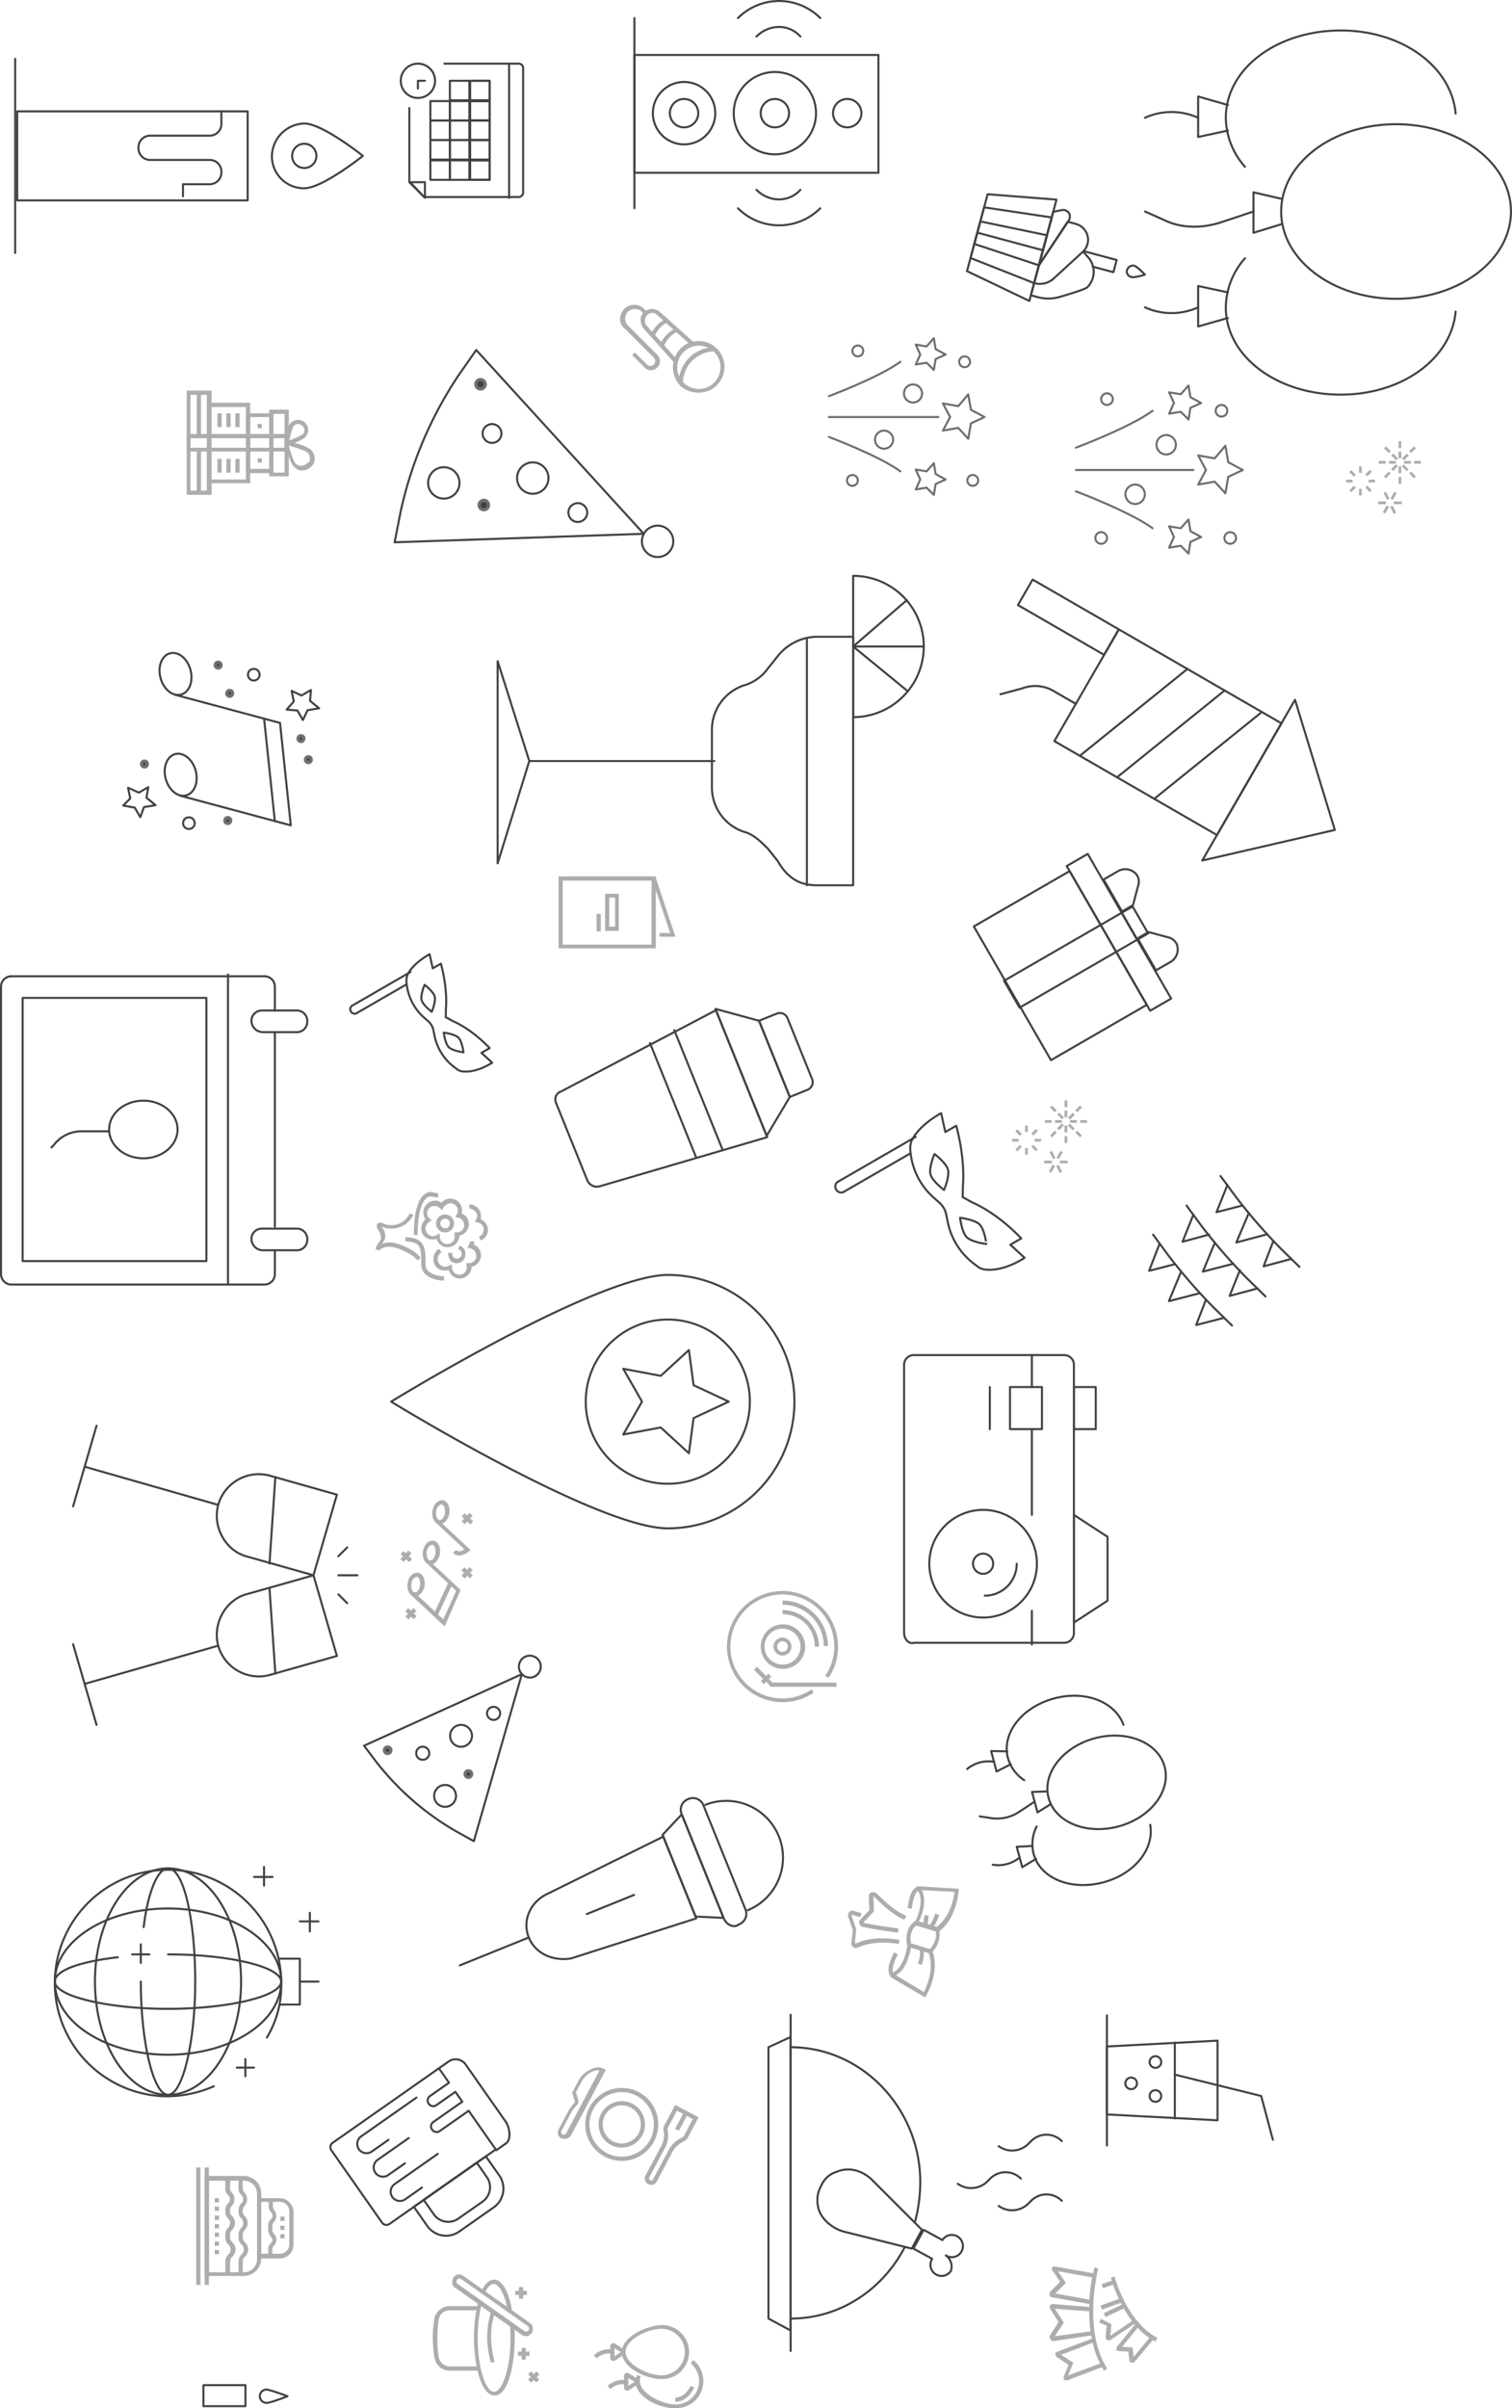 <svg xmlns="http://www.w3.org/2000/svg" viewBox="0 0 471.14 749.938"><defs><style>.a{fill:#adadad;}.b,.c,.e{fill:none;stroke-miterlimit:10;stroke-width:0.636px;}.b{stroke:#6d6d6d;}.b,.c{stroke-linecap:round;stroke-linejoin:round;}.c,.e{stroke:#414042;}.d{fill:#414042;stroke:#707070;}</style></defs><g transform="translate(1103.182 -49.736) rotate(90)"><path class="a" d="M143.762,384.1H123V378h20.762Zm-19.444-1.318h18.291v-3.46H124.318v3.46Z" transform="translate(54.302 635.194)"/><path class="a" d="M151.862,400.345H119.4V392.6h32.462Zm-31.144-1.153h29.825v-5.108H120.718Z" transform="translate(51.97 644.652)"/><path class="a" d="M142.32,389.469H123.7V380.9h18.62Zm-17.467-1.318H141v-5.932H124.853Z" transform="translate(54.756 637.073)"/><path class="a" d="M146.747,398.812H121.7V385.3h25.047Zm-23.728-1.318h22.575V386.618H123.018Z" transform="translate(53.46 639.923)"/><path class="a" d="M133.038,409.8H127.6V378h5.438Zm-4.12-1.154h2.966V379.318h-2.966Z" transform="translate(57.282 635.194)"/><rect class="a" width="4.284" height="1.318" transform="translate(178.456 1028.519)"/><rect class="a" width="4.284" height="1.318" transform="translate(178.456 1031.32)"/><rect class="a" width="4.284" height="1.318" transform="translate(178.456 1034.121)"/><rect class="a" width="4.284" height="1.318" transform="translate(192.627 1028.519)"/><rect class="a" width="4.284" height="1.318" transform="translate(192.627 1031.32)"/><rect class="a" width="4.284" height="1.318" transform="translate(192.627 1034.121)"/><path class="a" d="M129.851,382.328a1.249,1.249,0,0,1-.659-.33.725.725,0,0,1-.165-.824c.494-2.142,1.483-5.767,2.637-6.921A3.888,3.888,0,0,1,134.3,373.1a3.279,3.279,0,0,1,2.637,1.153h0a3.889,3.889,0,0,1,1.153,2.636,3.279,3.279,0,0,1-1.153,2.636c-.989,1.154-4.779,2.142-6.921,2.637C130.016,382.328,130.016,382.328,129.851,382.328Zm4.449-7.745h0a2.646,2.646,0,0,0-1.813.824c-.494.494-1.318,2.8-2.142,5.767,2.966-.824,5.108-1.648,5.6-2.142a2.478,2.478,0,0,0,.659-1.813,2.646,2.646,0,0,0-.824-1.813h0C135.618,374.748,134.959,374.583,134.3,374.583Z" transform="translate(58.162 632.02)"/><path class="a" d="M131.965,381.694h0c-1.977-.329-4.943-.989-5.932-1.812a3.143,3.143,0,0,1-.33-4.449h0a3.143,3.143,0,0,1,4.449-.33c.989.824,2.142,3.79,2.637,5.438a.725.725,0,0,1-.165.824A.856.856,0,0,1,131.965,381.694Zm.165-1.318Zm-5.438-4.12a1.84,1.84,0,0,0,.165,2.636,21.6,21.6,0,0,0,4.449,1.318,17.774,17.774,0,0,0-1.977-4.284,1.857,1.857,0,0,0-2.637.33Z" transform="translate(55.554 632.818)"/><rect class="a" width="13.512" height="1.318" transform="translate(189.661 1040.548)"/><rect class="a" width="13.512" height="1.318" transform="translate(171.7 1040.548)"/><rect class="a" width="1.318" height="1.318" transform="translate(192.462 1021.598)"/><rect class="a" width="1.318" height="1.318" transform="translate(181.751 1021.598)"/><path class="a" d="M3.625,12.979H3.46c-.33-.165-.659-.33-.659-.659L0,.62.659.456c.33,0,8.569-1.977,14.006,2.307l.165.165v7.909l-.824-.165S7.25,9.354,4.449,12.485A.9.9,0,0,1,3.625,12.979ZM3.3,11.826ZM1.318,1.609,3.79,11.5c2.8-2.636,7.745-2.307,9.557-1.977V3.751C9.228.62,3.3,1.28,1.318,1.609Z" transform="translate(638.089 803.827) rotate(17)"/><path class="a" d="M7.415,2.052a6.669,6.669,0,0,0-6.756,0L0,1.063a8.116,8.116,0,0,1,8.074,0Z" transform="translate(650.466 809.561) rotate(17)"/><path class="a" d="M3.955,2.307A6.3,6.3,0,0,1,0,.989L.824,0c.165.165,2.8,2.307,6.591,0l.659,1.153A8.716,8.716,0,0,1,3.955,2.307Z" transform="translate(648.18 817.038) rotate(17)"/><path class="a" d="M4.119,2.142a5.668,5.668,0,0,1-3.3-.824A1.793,1.793,0,0,1,0,.165L1.318,0s.494,1.483,6.1.494L7.58,1.812A30.153,30.153,0,0,1,4.119,2.142Z" transform="translate(637.166 816.428) rotate(17)"/><path class="a" d="M11.04,12.879a.856.856,0,0,1-.659-.33C7.58,9.418.824,10.737.824,10.737L0,10.9V2.992l.165-.165C5.6-1.457,13.842.356,14.171.52l.659.165-2.8,11.7c-.165.33-.33.659-.659.659C11.205,12.879,11.205,12.879,11.04,12.879ZM3.955,9.254c2.307,0,5.108.33,6.921,2.142l2.472-9.887C11.37,1.179,5.438.52,1.318,3.651V9.418A11.724,11.724,0,0,1,3.955,9.254Z" transform="translate(657.758 809.945) rotate(17)"/><path class="a" d="M3.46,2.142A30.2,30.2,0,0,1,0,1.813L.165.494c5.6.989,6.1-.494,6.1-.494L7.58.165a1.793,1.793,0,0,1-.824,1.153A5.668,5.668,0,0,1,3.46,2.142Z" transform="translate(658.282 822.884) rotate(17)"/><path class="a" d="M1.483,17.8a1.485,1.485,0,0,1-.824-.165A1.244,1.244,0,0,1,0,16.478V13.842l1.318.165v2.472c0,.165,0,.165.165.165h.165l3.625-2.636,4.284-.824v-.33C5.108,7.909,4.614.494,4.449.165L5.767,0s.659,7.25,4.779,11.864a1.281,1.281,0,0,1,.33,1.318,1.688,1.688,0,0,1-.824.989H9.887L5.767,15,2.142,17.632C1.977,17.8,1.813,17.8,1.483,17.8Z" transform="translate(649.593 821.433) rotate(17)"/><path class="a" d="M10.01,13.512h-.33L5.726,11.535,1.442,13.018H1.277a1.239,1.239,0,0,1-1.153-.824,1.805,1.805,0,0,1,0-1.318C1.112,8.9,3.749,3.955,4.078,0L5.4.165C5.067,4.12,2.6,8.9,1.277,11.37v.165h0l4.449-1.483,4.284,2.142h0v-.165C9.681,7.58,8.527,1.153,8.527,1.153L9.846.989S11,7.58,11.329,12.029a1.5,1.5,0,0,1-.494,1.153A1.259,1.259,0,0,1,10.01,13.512Z" transform="translate(642.445 819.592) rotate(17)"/><path class="a" d="M.659,2.158,0,1A11.18,11.18,0,0,1,5.108.016V1.334C2.472,1,.659,1.994.659,2.158Z" transform="translate(656.721 814.463) rotate(17)"/><path class="a" d="M4.12,1.977A11,11,0,0,0,0,1.318V0A13.6,13.6,0,0,1,4.779.824Z" transform="translate(646.036 810.524) rotate(17)"/><path class="a" d="M0,1.813V.494A12.294,12.294,0,0,0,2.8,0l.33,1.153A6.614,6.614,0,0,1,0,1.813Z" transform="translate(646.574 813.273) rotate(17)"/><path class="a" d="M7.25,14.5A7.315,7.315,0,0,1,0,7.25,7.315,7.315,0,0,1,7.25,0,7.315,7.315,0,0,1,14.5,7.25,7.315,7.315,0,0,1,7.25,14.5Zm0-13.182A5.932,5.932,0,1,0,13.182,7.25,5.907,5.907,0,0,0,7.25,1.318Z" transform="matrix(0.469, -0.883, 0.883, 0.469, 701.488, 912.445)"/><path class="a" d="M11.37,22.74A11.37,11.37,0,1,1,22.74,11.37,11.393,11.393,0,0,1,11.37,22.74Zm0-21.421A10.052,10.052,0,1,0,21.421,11.37,10.2,10.2,0,0,0,11.37,1.318Z" transform="matrix(0.469, -0.883, 0.883, 0.469, 695.917, 914.148)"/><path class="a" d="M3.625,25.376A2,2,0,0,1,1.648,23.4V16.808a12.718,12.718,0,0,1,.33-2.472l.165-.494c0-.33,0-.494-.165-.659L0,11.205V7.086A7.728,7.728,0,0,1,1.813,1.977,4.276,4.276,0,0,1,5.273,0h.659V23.4A2.633,2.633,0,0,1,3.625,25.376ZM1.153,10.711l1.483,1.483a1.86,1.86,0,0,1,.494,1.813l-.165.494a11.339,11.339,0,0,0-.33,2.142v6.591a.778.778,0,0,0,.824.824.778.778,0,0,0,.824-.824V1.154A3.456,3.456,0,0,0,2.472,2.472,6.9,6.9,0,0,0,.989,6.921v3.79Z" transform="matrix(0.469, -0.883, 0.883, 0.469, 691.504, 919.64)"/><rect class="a" width="1.318" height="6.262" transform="matrix(0.469, -0.883, 0.883, 0.469, 707.139, 889.882)"/><path class="a" d="M4.12,25.706a1.9,1.9,0,0,1-1.977-1.977V13.018A7.037,7.037,0,0,0,.494,8.733,2.784,2.784,0,0,1,0,7.086V0H8.239V7.086a2.784,2.784,0,0,1-.494,1.648A7.76,7.76,0,0,0,6.1,13.018V23.728A1.9,1.9,0,0,1,4.12,25.706ZM1.318,1.318V7.25a1.258,1.258,0,0,0,.33.824A8.71,8.71,0,0,1,3.46,13.018V23.729a.709.709,0,0,0,.659.659.709.709,0,0,0,.659-.659V13.018A8.71,8.71,0,0,1,6.591,8.074c.165-.33.33-.494.33-.824V1.318Z" transform="matrix(0.469, -0.883, 0.883, 0.469, 705.224, 892.783)"/><path class="a" d="M164.4,399.227c-4.943,0-8.4-8.074-8.4-12.523a8.4,8.4,0,0,1,16.808,0C172.972,391.153,169.512,399.227,164.4,399.227Zm0-19.609a7.315,7.315,0,0,0-7.25,7.25c0,4.284,3.3,11.205,7.25,11.205,3.79,0,7.25-6.921,7.25-11.205A7.315,7.315,0,0,0,164.4,379.618Z" transform="translate(617.782 510.169)"/><path class="a" d="M164,395.03h-3.625a.906.906,0,0,1-.824-.494,1.051,1.051,0,0,1,0-.989l1.813-2.8a1.1,1.1,0,0,1,1.648,0l1.813,2.8a1.05,1.05,0,0,1,0,.989A.906.906,0,0,1,164,395.03Zm-2.966-1.318H163.5l-1.318-1.977Z" transform="translate(620.001 517.991)"/><path class="a" d="M169.356,396.692a5.075,5.075,0,0,1-2.142-.494l.494-1.154a2.449,2.449,0,0,0,1.483.33c3.79,0,7.25-6.921,7.25-11.205a7.315,7.315,0,0,0-7.25-7.25,7.545,7.545,0,0,0-5.6,2.637l-.989-.824a8.436,8.436,0,0,1,15,5.273C177.925,388.618,174.464,396.692,169.356,396.692Z" transform="translate(622.057 508.42)"/><path class="a" d="M169.6,392.43h-3.625a.906.906,0,0,1-.824-.494,1.051,1.051,0,0,1,0-.989l1.813-2.8a1.1,1.1,0,0,1,1.648,0l1.813,2.8a1.05,1.05,0,0,1,0,.989A.906.906,0,0,1,169.6,392.43Zm-2.966-1.318H169.1l-1.318-1.977Z" transform="translate(623.628 516.307)"/><path class="a" d="M172.443,383.232h-1.318c0-3.131-3.625-4.779-3.625-4.779l.494-1.153C168.159,377.465,172.443,379.277,172.443,383.232Z" transform="translate(625.232 509.521)"/><path class="a" d="M162.445,398.567h0a7,7,0,0,1-1.813-5.767l1.318.165a5.794,5.794,0,0,0,1.483,4.779h0Z" transform="translate(620.729 519.562)"/><path class="a" d="M168.245,395.967h0a7,7,0,0,1-1.813-5.767l1.318.165a5.794,5.794,0,0,0,1.483,4.779h0Z" transform="translate(624.486 517.878)"/><path class="a" d="M66.9,410.2a17.3,17.3,0,1,1,0-34.6,16.919,16.919,0,0,1,9.722,2.966l-.659.989a15.931,15.931,0,0,0-9.063-2.8,16.188,16.188,0,1,0,13.347,7.086l.989-.659A16.918,16.918,0,0,1,84.2,392.9,17.3,17.3,0,0,1,66.9,410.2Z" transform="translate(495.59 466.457)"/><path class="a" d="M62.821,395.642a6.921,6.921,0,1,1,6.921-6.921A6.857,6.857,0,0,1,62.821,395.642Zm0-12.358a5.6,5.6,0,1,0,5.6,5.6A5.556,5.556,0,0,0,62.821,383.283Z" transform="translate(499.671 470.473)"/><path class="a" d="M54.518,390.57H53.2A11.393,11.393,0,0,1,64.57,379.2v1.318A9.885,9.885,0,0,0,54.518,390.57Z" transform="translate(497.922 468.789)"/><path class="a" d="M52.718,391.671H51.4A14.17,14.17,0,0,1,65.571,377.5v1.318A12.763,12.763,0,0,0,52.718,391.671Z" transform="translate(496.756 467.687)"/><path class="a" d="M66.724,398.31l-.824-.824,1.648-1.648V375.9h1.318v20.433Z" transform="translate(506.15 466.651)"/><rect class="a" width="3.296" height="1.318" transform="matrix(0.707, 0.707, -0.707, 0.707, 571.864, 862.83)"/><rect class="a" width="1.318" height="4.779" transform="translate(572.158 863.937) rotate(45.032)"/><path class="a" d="M61.2,390a2.8,2.8,0,1,1,2.8-2.8A2.888,2.888,0,0,1,61.2,390Zm0-4.449a1.648,1.648,0,0,0,0,3.3,1.557,1.557,0,0,0,1.648-1.648A1.651,1.651,0,0,0,61.2,385.553Z" transform="translate(501.291 472.157)"/><rect class="a" width="0.848" height="2.121" transform="translate(398.55 764.46)"/><rect class="a" width="0.848" height="2.121" transform="translate(398.55 767.642)"/><rect class="a" width="0.848" height="2.121" transform="translate(398.55 772.308)"/><rect class="a" width="0.848" height="2.121" transform="translate(398.55 775.49)"/><rect class="a" width="2.121" height="0.848" transform="translate(403.535 770.611)"/><rect class="a" width="2.121" height="0.848" transform="translate(400.247 770.611)"/><rect class="a" width="2.121" height="0.848" transform="translate(395.581 770.611)"/><rect class="a" width="2.121" height="0.848" transform="translate(392.399 770.611)"/><rect class="a" width="2.121" height="0.848" transform="translate(402.445 773.898) rotate(45)"/><rect class="a" width="2.121" height="0.848" transform="translate(400.185 771.684) rotate(45)"/><rect class="a" width="2.121" height="0.848" transform="translate(396.861 768.27) rotate(45)"/><rect class="a" width="2.121" height="0.848" transform="translate(394.593 766.052) rotate(45)"/><rect class="a" width="0.848" height="2.121" transform="translate(395.496 773.901) rotate(45)"/><rect class="a" width="0.848" height="2.121" transform="translate(397.71 771.642) rotate(45)"/><rect class="a" width="0.848" height="2.121" transform="translate(401.15 768.32) rotate(45)"/><rect class="a" width="0.848" height="2.121" transform="translate(403.342 766.049) rotate(45)"/><rect class="a" width="0.848" height="2.439" transform="translate(411.171 770.505)"/><rect class="a" width="0.848" height="2.439" transform="translate(411.171 775.383)"/><rect class="a" width="0.848" height="2.439" transform="translate(414.646 772.227) rotate(63.973)"/><rect class="a" width="0.848" height="2.439" transform="translate(410.308 774.302) rotate(63.973)"/><rect class="a" width="2.439" height="0.848" transform="translate(412.806 774.412) rotate(29.434)"/><rect class="a" width="2.439" height="0.848" transform="translate(408.556 772.042) rotate(29.434)"/><rect class="a" width="0.848" height="2.015" transform="translate(404.383 778.777)"/><rect class="a" width="0.848" height="2.015" transform="translate(404.383 785.777)"/><rect class="a" width="0.848" height="2.015" transform="translate(407.655 779.803) rotate(45)"/><rect class="a" width="0.848" height="2.015" transform="translate(402.835 784.779) rotate(45)"/><rect class="a" width="2.015" height="0.848" transform="matrix(0.707, 0.707, -0.707, 0.707, 406.873, 784.772)"/><rect class="a" width="2.015" height="0.848" transform="matrix(0.707, 0.707, -0.707, 0.707, 401.905, 779.776)"/><rect class="a" width="2.015" height="0.848" transform="translate(407.247 782.913)"/><rect class="a" width="2.015" height="0.848" transform="translate(400.247 782.913)"/><rect class="a" width="0.848" height="2.121" transform="translate(193.285 660.396)"/><rect class="a" width="0.848" height="2.121" transform="translate(193.285 663.577)"/><rect class="a" width="0.848" height="2.121" transform="translate(193.285 668.244)"/><rect class="a" width="0.848" height="2.121" transform="translate(193.285 671.425)"/><rect class="a" width="2.121" height="0.848" transform="translate(198.27 666.547)"/><rect class="a" width="2.121" height="0.848" transform="translate(194.982 666.547)"/><rect class="a" width="2.121" height="0.848" transform="translate(190.316 666.547)"/><rect class="a" width="2.121" height="0.848" transform="translate(187.134 666.547)"/><rect class="a" width="2.121" height="0.848" transform="translate(197.18 669.834) rotate(45)"/><rect class="a" width="2.121" height="0.848" transform="translate(194.92 667.62) rotate(45)"/><rect class="a" width="2.121" height="0.848" transform="translate(191.596 664.206) rotate(45)"/><rect class="a" width="2.121" height="0.848" transform="translate(189.328 661.988) rotate(45)"/><rect class="a" width="0.848" height="2.121" transform="translate(190.231 669.837) rotate(45)"/><rect class="a" width="0.848" height="2.121" transform="translate(192.445 667.578) rotate(45)"/><rect class="a" width="0.848" height="2.121" transform="translate(195.885 664.256) rotate(45)"/><rect class="a" width="0.848" height="2.121" transform="translate(198.077 661.985) rotate(45)"/><rect class="a" width="0.848" height="2.439" transform="translate(205.906 666.441)"/><rect class="a" width="0.848" height="2.439" transform="translate(205.906 671.319)"/><rect class="a" width="0.848" height="2.439" transform="translate(209.381 668.163) rotate(63.973)"/><rect class="a" width="0.848" height="2.439" transform="translate(205.043 670.238) rotate(63.973)"/><rect class="a" width="2.439" height="0.848" transform="translate(207.541 670.348) rotate(29.434)"/><rect class="a" width="2.439" height="0.848" transform="translate(203.291 667.978) rotate(29.434)"/><rect class="a" width="0.848" height="2.015" transform="translate(199.118 674.713)"/><rect class="a" width="0.848" height="2.015" transform="translate(199.118 681.713)"/><rect class="a" width="0.848" height="2.015" transform="translate(202.39 675.739) rotate(45)"/><rect class="a" width="0.848" height="2.015" transform="translate(197.57 680.715) rotate(45)"/><rect class="a" width="2.015" height="0.848" transform="matrix(0.707, 0.707, -0.707, 0.707, 201.608, 680.708)"/><rect class="a" width="2.015" height="0.848" transform="matrix(0.707, 0.707, -0.707, 0.707, 196.639, 675.712)"/><rect class="a" width="2.015" height="0.848" transform="translate(201.982 678.849)"/><rect class="a" width="2.015" height="0.848" transform="translate(194.982 678.849)"/><path class="a" d="M99.89,360.9a8.852,8.852,0,0,1-5.767-2.307,8.04,8.04,0,1,1,11.37-11.37,7.953,7.953,0,0,1,2.307,5.767,8.533,8.533,0,0,1-2.307,5.767A8.782,8.782,0,0,1,99.89,360.9Zm0-14.83a6.6,6.6,0,0,0-4.779,1.978,6.758,6.758,0,0,0,9.557,9.557,6.763,6.763,0,0,0,0-9.557A6.879,6.879,0,0,0,99.89,346.07Z" transform="translate(64.214 532.609)"/><path class="a" d="M89.169,367.372a3.354,3.354,0,0,1-2.472-.989,3.758,3.758,0,0,1-.165-4.943l9.887-11.04.989.824-9.887,11.04a2.142,2.142,0,0,0,.165,3.131,2.489,2.489,0,0,0,3.131.165l11.04-9.887.824.989-11.04,9.887A4.441,4.441,0,0,1,89.169,367.372Z" transform="translate(60.27 536.188)"/><path class="a" d="M94.408,359.138A9.286,9.286,0,0,1,89.3,354.03l1.153-.33c0,.165.824,2.637,4.449,4.284Z" transform="translate(62.61 538.326)"/><path class="a" d="M92.608,360.938A9.285,9.285,0,0,1,87.5,355.83l1.153-.33c0,.165.824,2.636,4.449,4.284Z" transform="translate(61.444 539.492)"/><path class="a" d="M89.349,369.475a4.821,4.821,0,0,1-3.131-1.318,4.377,4.377,0,0,1,0-6.262l.989-.989.824.824-.989.989a2.729,2.729,0,0,0-.824,2.142A3.132,3.132,0,0,0,87.042,367a3.085,3.085,0,0,0,4.284,0l9.063-9.063a2.8,2.8,0,1,1,3.955,3.955l-3.79,3.79-.824-.824,3.79-3.79a1.515,1.515,0,0,0-2.142-2.142l-9.063,9.063A3.5,3.5,0,0,1,89.349,369.475Z" transform="translate(59.76 540.512)"/><path class="a" d="M104.105,357.905A11.217,11.217,0,0,1,92.9,346.7h1.318a9.916,9.916,0,0,0,9.887,9.887Z" transform="translate(64.942 533.792)"/><path class="a" d="M96.112,391.1H93.805A49.737,49.737,0,0,1,82.6,389.455l.33-1.153c.165,0,18.95,4.943,31.144-2.8l.659.989C108.965,390.114,101.879,391.1,96.112,391.1Z" transform="translate(673.255 372.685)"/><path class="a" d="M99.716,401.777a.605.605,0,0,1-.494-.165l-4.12-2.636-4.12,2.636a1.05,1.05,0,0,1-.989,0,1,1,0,0,1-.494-.989l.989-12.029,1.318.165-.824,11.37,4.284-2.8,4.284,2.8L97.9,388.265l1.318-.165,1.813,12.359a1,1,0,0,1-.494.989C100.046,401.612,99.881,401.777,99.716,401.777Z" transform="translate(677.724 374.369)"/><path class="a" d="M101.008,401.389h0a.754.754,0,0,1-.824-.659L95.9,389.36l1.153-.494,4.12,10.711,2.472-3.79,3.955,1.648-4.12-11.04,1.153-.494,4.449,11.7a.862.862,0,0,1-1.153,1.154L104.3,397.27,102,400.73A1.192,1.192,0,0,1,101.008,401.389Z" transform="translate(681.87 372.944)"/><path class="a" d="M90.8,401.777a.605.605,0,0,1-.494-.165l-3.131-3.131-3.625,2.472a.735.735,0,0,1-.824,0c-.33-.165-.33-.494-.33-.824L84.542,388.1l1.318.165L83.883,399.14l3.625-2.472,3.3,3.3,2.142-11.7,1.318.165-2.307,12.688c0,.33-.33.494-.494.659Zm.33-1.153Zm-7.745-.494Z" transform="translate(673.125 374.37)"/><path class="a" d="M84.63,390.5l-.33-1.154c.165,0,14.171-3.79,19.115-13.347l1.153.659C99.3,386.546,85.289,390.336,84.63,390.5Z" transform="translate(674.356 366.531)"/><rect class="a" width="6.921" height="1.318" transform="translate(768.322 752.44) rotate(64.78)"/><path class="a" d="M93.453,391.47l-1.153-.494,1.648-3.3,3.625.33-4.943-7.25.989-.659,5.273,7.909a1.05,1.05,0,0,1,0,.989.906.906,0,0,1-.824.494l-3.625-.33Zm4.943-3.625Z" transform="translate(679.538 369.187)"/><path class="a" d="M100.78,388.3a.605.605,0,0,1-.494-.165L93.2,382.367l.824-.989,6.426,5.273.165-3.3,2.966-.33-6.591-5.438.824-.989,7.25,6.1c.33.165.33.659.33.989-.165.33-.33.659-.659.659l-2.8.329-.165,2.966a.906.906,0,0,1-.494.824C100.945,388.135,100.78,388.3,100.78,388.3Z" transform="translate(680.121 366.92)"/><rect class="a" width="3.625" height="1.318" transform="translate(761.095 756.056) rotate(70.732)"/><rect class="a" width="7.086" height="1.318" transform="translate(766.574 753.162) rotate(70.453)"/><path class="a" d="M176.62,419.37H158v-7.085A4.362,4.362,0,0,1,162.284,408H172.5a4.362,4.362,0,0,1,4.284,4.284v7.085Zm-17.467-1.318H175.3v-5.767a2.954,2.954,0,0,0-2.966-2.966H162.119a2.954,2.954,0,0,0-2.966,2.966Z" transform="translate(576.26 603.719)"/><path class="a" d="M184.944,431.731H153.8V419.538a5.486,5.486,0,0,1,5.438-5.438h20.268a5.486,5.486,0,0,1,5.438,5.438Zm-29.825-1.318H183.79V419.538a4.079,4.079,0,0,0-4.119-4.12H159.4a4.079,4.079,0,0,0-4.12,4.12v10.876Z" transform="translate(573.54 607.67)"/><rect class="a" width="36.581" height="1.318" transform="translate(724.703 1038.083)"/><rect class="a" width="36.581" height="1.318" transform="translate(724.703 1040.72)"/><path class="a" d="M167.528,413.8h-1.318a2.646,2.646,0,0,1-1.813-.824l-.165-.165a1.5,1.5,0,0,0-1.977,0,2.646,2.646,0,0,1-1.813.824H158.3v-1.318h2.142a2.342,2.342,0,0,0,.989-.329,2.792,2.792,0,0,1,3.79,0l.165.165a1.211,1.211,0,0,0,.989.33h1.318a2.343,2.343,0,0,0,.989-.33l.165-.165a2.792,2.792,0,0,1,3.79,0,1.425,1.425,0,0,0,.989.494h2.307V413.8h-2.307a2.646,2.646,0,0,1-1.813-.824,1.234,1.234,0,0,0-1.977,0l-.165.165A4.673,4.673,0,0,1,167.528,413.8Z" transform="translate(576.455 605.824)"/><path class="a" d="M184.09,419.582H180.3a3.132,3.132,0,0,1-2.142-.824l-.33-.33a2,2,0,0,0-2.637,0l-.33.33a2.729,2.729,0,0,1-2.142.824H171.9a3.133,3.133,0,0,1-2.142-.824l-.165-.165a2,2,0,0,0-2.637,0l-.165.165a2.729,2.729,0,0,1-2.142.824h-.33a3.133,3.133,0,0,1-2.142-.824,1.715,1.715,0,0,0-2.636,0,2.729,2.729,0,0,1-2.142.824h-3.3v-1.318h3.3a1.871,1.871,0,0,0,1.318-.494,3.085,3.085,0,0,1,4.284,0,1.871,1.871,0,0,0,1.318.494h.33a1.871,1.871,0,0,0,1.318-.494l.165-.165a3.085,3.085,0,0,1,4.284,0l.165.165a1.871,1.871,0,0,0,1.318.494h.824a1.871,1.871,0,0,0,1.318-.494l.33-.33a3.085,3.085,0,0,1,4.284,0l.33.33a1.871,1.871,0,0,0,1.318.494h3.79Z" transform="translate(573.734 609.273)"/><path class="a" d="M184.09,422.147H180.3a3.133,3.133,0,0,1-2.142-.824l-.33-.329a2,2,0,0,0-2.637,0l-.33.329a2.729,2.729,0,0,1-2.142.824H171.9a3.133,3.133,0,0,1-2.142-.824l-.165-.165a2,2,0,0,0-2.637,0l-.165.165a2.729,2.729,0,0,1-2.142.824h-.33a3.133,3.133,0,0,1-2.142-.824,1.715,1.715,0,0,0-2.636,0,2.728,2.728,0,0,1-2.142.824h-3.3v-1.483h3.3a1.871,1.871,0,0,0,1.318-.494,3.085,3.085,0,0,1,4.284,0,1.871,1.871,0,0,0,1.318.494h.33a1.871,1.871,0,0,0,1.318-.494l.165-.165a3.085,3.085,0,0,1,4.284,0l.165.165a1.871,1.871,0,0,0,1.318.494h.824a1.871,1.871,0,0,0,1.318-.494l.33-.33a3.085,3.085,0,0,1,4.284,0l.33.33a1.871,1.871,0,0,0,1.318.494h3.79Z" transform="translate(573.734 610.828)"/><rect class="a" width="1.318" height="1.318" transform="translate(734.26 1034.953)"/><rect class="a" width="1.318" height="1.318" transform="translate(736.897 1034.953)"/><rect class="a" width="1.318" height="1.318" transform="translate(739.698 1034.953)"/><rect class="a" width="1.318" height="1.318" transform="translate(742.335 1034.953)"/><rect class="a" width="1.318" height="1.318" transform="translate(744.971 1034.953)"/><rect class="a" width="1.318" height="1.318" transform="translate(747.772 1034.953)"/><rect class="a" width="1.318" height="1.318" transform="translate(750.409 1034.953)"/><rect class="a" width="1.318" height="1.318" transform="translate(740.028 1014.52)"/><rect class="a" width="1.318" height="1.318" transform="translate(742.829 1014.52)"/><rect class="a" width="1.318" height="1.318" transform="translate(745.465 1014.52)"/><path class="a" d="M109.31,440.12H86.9V409.8h22.41ZM88.218,438.8h19.938V411.118H88.218Z" transform="translate(235.739 489.029)"/><path class="a" d="M87.23,413.515l-.33-1.154,18.785-6.262v4.943h-1.153v-3.3Z" transform="translate(235.739 486.633)"/><path class="a" d="M101.735,421.084H90.2V416.8h11.535Zm-10.381-1.318h9.063v-1.813H91.353Z" transform="translate(237.876 493.564)"/><rect class="a" width="5.438" height="1.318" transform="translate(334.338 915.967)"/><path class="a" d="M2.465,6.06A2.657,2.657,0,0,1,.323,5.071C-.5,3.753.323,1.941,1.971.787,3.784-.366,5.761-.2,6.585.952c.824,1.318,0,3.131-1.648,4.284A4.014,4.014,0,0,1,2.465,6.06ZM4.608,1.282a3.068,3.068,0,0,0-1.813.659c-1.153.824-1.648,1.977-1.318,2.472s1.648.659,2.8-.165S5.926,2.27,5.6,1.776A1,1,0,0,0,4.608,1.282Z" transform="translate(542.695 968.971) rotate(43)"/><path class="a" d="M2.465,6.06A2.657,2.657,0,0,1,.323,5.071C-.5,3.753.323,1.941,1.971.787,3.784-.366,5.761-.2,6.585.952c.824,1.318,0,3.131-1.648,4.284A4.9,4.9,0,0,1,2.465,6.06ZM4.608,1.282a3.068,3.068,0,0,0-1.813.659c-1.153.824-1.648,1.977-1.318,2.472s1.648.659,2.8-.165S5.926,2.27,5.6,1.776A1,1,0,0,0,4.608,1.282Z" transform="translate(532.735 964.189) rotate(43)"/><path class="a" d="M1.153,17.632H0V4.12L11.7,0V14.336H10.381V1.813L1.153,4.943Z" transform="translate(547.65 956.643) rotate(43)"/><path class="a" d="M2.465,6.06A2.657,2.657,0,0,1,.323,5.071C-.5,3.753.323,1.941,1.971.787,3.784-.366,5.761-.2,6.585.952h0c.824,1.318,0,3.131-1.648,4.284A4.9,4.9,0,0,1,2.465,6.06ZM4.608,1.281a3.068,3.068,0,0,0-1.813.659c-1.153.824-1.648,1.977-1.318,2.472s1.648.659,2.8-.165S5.926,2.27,5.6,1.776A1,1,0,0,0,4.608,1.281Z" transform="translate(520.157 961.247) rotate(43)"/><path class="a" d="M1.318,13.842H0V0H.659c1.318.165,3.79.989,3.79,3.3H3.131c0-1.153-1.153-1.648-1.977-1.812V13.842Z" transform="translate(532.375 956.593) rotate(43)"/><rect class="a" width="1.318" height="11.04" transform="translate(553.026 966.894) rotate(115.013)"/><rect class="a" width="1.318" height="3.625" transform="translate(540.277 955.851) rotate(43)"/><rect class="a" width="3.625" height="1.318" transform="translate(538.646 955.908) rotate(43)"/><rect class="a" width="1.318" height="3.625" transform="translate(553.013 973.361) rotate(43)"/><rect class="a" width="3.625" height="1.318" transform="translate(551.383 973.418) rotate(43)"/><rect class="a" width="1.318" height="3.625" transform="translate(535.226 974.798) rotate(43)"/><rect class="a" width="3.625" height="1.318" transform="translate(533.483 974.975) rotate(43)"/><rect class="a" width="1.318" height="3.625" transform="translate(523.484 955.738) rotate(43)"/><rect class="a" width="3.625" height="1.318" transform="translate(521.742 955.915) rotate(43)"/><path class="a" d="M62.128,361.33a4.061,4.061,0,0,1-2.8-1.318,3.312,3.312,0,0,1-2.142.659,3.657,3.657,0,0,1-3.625-3.625,2.877,2.877,0,0,1,.659-1.978,3.52,3.52,0,0,1-1.318-2.8,3.657,3.657,0,0,1,3.625-3.625,2.09,2.09,0,0,1,.989.165,3.584,3.584,0,0,1,3.3-2.307,3.717,3.717,0,0,1,3.625,2.966,3.657,3.657,0,0,1,3.625,3.625,3.558,3.558,0,0,1-2.636,3.46,2.09,2.09,0,0,1,.165.989A3.3,3.3,0,0,1,62.128,361.33Zm-2.472-3.3.494.824a2.4,2.4,0,0,0,4.449-1.153,3.055,3.055,0,0,0-.33-1.153l-.494-.989h.989a2.357,2.357,0,0,0,2.307-2.307,2.253,2.253,0,0,0-2.307-2.307H64.27l-.824.165v-.824a2.253,2.253,0,0,0-2.307-2.307,2.311,2.311,0,0,0-2.307,1.977l-.165.824-.824-.494a3.057,3.057,0,0,0-1.153-.329,2.253,2.253,0,0,0-2.307,2.307A2.571,2.571,0,0,0,55.7,354.41l.824.494-.659.659a2.116,2.116,0,0,0-.659,1.648,2.253,2.253,0,0,0,2.307,2.307,2.028,2.028,0,0,0,1.648-.824Z" transform="translate(370.079 610.579)"/><path class="a" d="M55.318,348.667H54a3.657,3.657,0,0,1,3.625-3.625,2.09,2.09,0,0,1,.989.165,3.584,3.584,0,0,1,3.3-2.307,3.361,3.361,0,0,1,3.3,2.307l-1.153.494a2.346,2.346,0,0,0-2.142-1.483A2.31,2.31,0,0,0,59.6,346.2l-.165.824-.824-.494a3.056,3.056,0,0,0-1.153-.33A2.65,2.65,0,0,0,55.318,348.667Z" transform="translate(370.792 608.247)"/><path class="a" d="M58.7,354.9a2.8,2.8,0,1,1,2.8-2.8A2.777,2.777,0,0,1,58.7,354.9Zm0-4.284a1.483,1.483,0,1,0,1.483,1.483C60.349,351.277,59.525,350.618,58.7,350.618Z" transform="translate(372.022 612.393)"/><path class="a" d="M66.438,359.03a3.533,3.533,0,0,1-3.131-1.813l1.153-.659a2.4,2.4,0,0,0,4.449-1.153,3.054,3.054,0,0,0-.33-1.153l-.494-.989h.989a2.357,2.357,0,0,0,2.307-2.307,2.253,2.253,0,0,0-2.307-2.307H68.58l-.824.165v-.824a2.253,2.253,0,0,0-2.307-2.307,2.31,2.31,0,0,0-2.307,1.977l-.165.824-.824-.494A3.055,3.055,0,0,0,61,347.66v-1.318a2.089,2.089,0,0,1,.989.165,3.584,3.584,0,0,1,3.3-2.307,3.717,3.717,0,0,1,3.625,2.966,3.657,3.657,0,0,1,3.625,3.625,3.558,3.558,0,0,1-2.636,3.46,2.09,2.09,0,0,1,.165.989A3.5,3.5,0,0,1,66.438,359.03Z" transform="translate(375.326 609.089)"/><path class="a" d="M64.436,352.505h-.494l.165-1.318a1.281,1.281,0,0,0,1.318-.33,1.515,1.515,0,0,0-2.142-2.142.856.856,0,0,0-.33.659l-1.153-.33a2.656,2.656,0,0,1,.659-1.154,3.005,3.005,0,0,1,3.955,0,2.692,2.692,0,0,1,0,3.955A3.533,3.533,0,0,1,64.436,352.505Z" transform="translate(375.844 611)"/><path class="a" d="M64.916,359.88c-6.591,0-10.876-1.153-12.523-3.3a2.755,2.755,0,0,1-.659-2.472h0a6.874,6.874,0,0,0,.33-1.813h1.318a14.845,14.845,0,0,1-.33,2.142,1.836,1.836,0,0,0,.494,1.483c.824.989,3.3,2.8,11.535,2.8v1.153Z" transform="translate(369.268 614.336)"/><path class="a" d="M61.518,363.229H60.2c0-2.142.494-3.79,1.483-4.779,1.483-1.483,3.79-1.483,6.262-1.483h.824c3.46,0,3.625-5.767,3.625-5.767h1.318c0,2.472-1.153,7.086-4.943,7.086h-.824c-2.307,0-4.284,0-5.438,1.153C61.848,360.1,61.518,361.416,61.518,363.229Z" transform="translate(374.808 613.624)"/><path class="a" d="M66.74,369.606h-.33a6.679,6.679,0,0,1-1.483-.824,3.14,3.14,0,0,0-1.648-.824,4.684,4.684,0,0,0-1.977.659,9.785,9.785,0,0,1-1.318.659,1.092,1.092,0,0,1-1.153-.33,1.015,1.015,0,0,1-.165-1.154v-.165A6.237,6.237,0,0,0,55.7,359.06l.494-1.154a7.62,7.62,0,0,1,3.625,9.887c.165,0,.33-.165.494-.33a4.05,4.05,0,0,1,2.8-.824,4.5,4.5,0,0,1,2.142,1.154h0c-1.483-3.131.659-7.086,1.813-9.228a10.8,10.8,0,0,1,2.472-2.966l.824.989a7.968,7.968,0,0,0-2.142,2.637c-1.153,2.142-3.3,6.262-1.318,8.9a.8.8,0,0,1,0,1.154C67.235,369.442,67.07,369.606,66.74,369.606Zm-6.591-1.153Z" transform="translate(371.893 616.474)"/><path class="a" d="M166.287,336.736a34.089,34.089,0,0,1-5.767-.494,2.658,2.658,0,0,1-1.483-.494,4.75,4.75,0,0,1-2.636-4.284V322.4h1.318v9.063a3.389,3.389,0,0,0,1.977,3.131,2.381,2.381,0,0,0,1.153.33,42.514,42.514,0,0,0,11.205,0,4.191,4.191,0,0,0,1.153-.33,3.692,3.692,0,0,0,1.977-3.131V322.4H176.5v9.063a4.75,4.75,0,0,1-2.637,4.284l-1.483.494A43.123,43.123,0,0,1,166.287,336.736Z" transform="translate(611.473 631.601)"/><path class="a" d="M165.18,321.707a25.711,25.711,0,0,1-7.58-1.154l.33-1.153c7.415,2.472,14.83,0,15,0l.33,1.153A29.619,29.619,0,0,1,165.18,321.707Z" transform="translate(612.25 629.657)"/><path class="a" d="M152.7,337.272a3.876,3.876,0,0,1-1.318-.33,2.163,2.163,0,0,1-.494-3.131l14.665-20.762a1.73,1.73,0,0,1,1.483-.824,1.916,1.916,0,0,1,1.648.33,2.163,2.163,0,0,1,.494,3.131l-14.665,20.762a1.731,1.731,0,0,1-1.483.824Zm14.665-23.893h0a.968.968,0,0,0-.824.33l-14.665,20.762a.991.991,0,0,0-.165.659.856.856,0,0,0,.33.659.991.991,0,0,0,.659.165.856.856,0,0,0,.659-.33l14.665-20.762a1,1,0,0,0-.165-1.318A.605.605,0,0,0,167.362,313.379Z" transform="translate(607.597 624.968)"/><path class="a" d="M166.805,328.288A45.46,45.46,0,0,1,155.6,326.97l.33-1.154a42.725,42.725,0,0,0,10.876,1.318c9.887,0,16.808-2.636,16.808-5.108s-6.921-5.108-16.808-5.108a31.748,31.748,0,0,0-3.955.165l-.165-1.318a33.1,33.1,0,0,1,4.12-.165c8.733,0,17.961,2.142,17.961,6.262S175.538,328.288,166.805,328.288Z" transform="translate(610.954 627.196)"/><path class="a" d="M155.025,325.657c-2.966-1.318-3.625-2.8-3.625-3.955,0-2.472,3.625-4.614,9.722-5.6l.165,1.318c-5.932.989-8.569,2.966-8.569,4.449,0,.989.989,1.813,2.966,2.8Z" transform="translate(608.234 627.52)"/><rect class="a" width="1.318" height="3.625" transform="translate(782.044 938.182)"/><rect class="a" width="3.625" height="1.318" transform="translate(780.89 939.335)"/><rect class="a" width="1.318" height="3.625" transform="translate(763.094 939.006)"/><rect class="a" width="3.625" height="1.318" transform="translate(761.94 940.159)"/><rect class="a" width="3.625" height="1.318" transform="matrix(0.707, 0.707, -0.707, 0.707, 789.143, 935.115)"/><rect class="a" width="1.318" height="3.625" transform="translate(790.738 935.147) rotate(44.972)"/><path class="b" d="M248.16,87.5l2.117,4.536,5.141.907-3.629,3.326.907,5.141-4.536-2.419-4.536,2.419.907-5.141L240.6,92.943l5.14-.907Z" transform="translate(-52.061 628.412)"/><line class="b" y2="36.588" transform="translate(196.099 731.333)"/><path class="b" d="M239.843,91.8l1.512,3.326,3.629.6-2.419,2.419.6,3.629-3.326-1.512-3.326,1.512.6-3.629L234.4,95.731l3.629-.6Z" transform="translate(-64.608 637.114)"/><path class="b" d="M253.643,91.8l-1.814,3.326-3.629.6,2.721,2.419-.6,3.629,3.326-1.512,3.326,1.512-.6-3.629,2.419-2.419-3.629-.6Z" transform="translate(-36.68 637.114)"/><path class="b" d="M245.3,120.688s6.35-16.933,11.491-23.888" transform="translate(-42.549 647.234)"/><path class="b" d="M248.491,120.688S242.141,103.755,237,96.8" transform="translate(-59.347 647.234)"/><circle class="b" cx="3.024" cy="3.024" r="3.024" transform="translate(185.213 736.776)"/><circle class="b" cx="3.024" cy="3.024" r="3.024" transform="translate(200.635 746.453)"/><circle class="b" cx="1.814" cy="1.814" r="1.814" transform="translate(175.839 720.75)"/><circle class="b" cx="1.814" cy="1.814" r="1.814" transform="translate(172.211 756.431)"/><circle class="b" cx="1.814" cy="1.814" r="1.814" transform="translate(215.451 718.029)"/><circle class="b" cx="1.814" cy="1.814" r="1.814" transform="translate(215.451 758.246)"/><path class="b" d="M247.65,87.5l1.974,4.23,4.794.846-3.384,3.1.846,4.794-4.23-2.256-4.23,2.256.846-4.794-3.666-3.1,4.794-.846Z" transform="translate(-68.05 708.906)"/><line class="b" y2="34.12" transform="translate(179.599 810.787)"/><path class="b" d="M239.476,91.8l1.41,3.1,3.384.564-2.256,2.256.564,3.384-3.1-1.41-3.1,1.41.564-3.384L234.4,95.466l3.384-.564Z" transform="translate(-79.333 716.731)"/><path class="b" d="M253.276,91.8l-1.692,3.1-3.384.564,2.538,2.256-.564,3.384,3.1-1.41,3.1,1.41-.564-3.384,2.256-2.256-3.384-.564Z" transform="translate(-54.22 716.731)"/><path class="b" d="M245.3,119.076s5.922-15.791,10.715-22.276" transform="translate(-59.497 725.83)"/><path class="b" d="M247.715,119.076S241.794,103.286,237,96.8" transform="translate(-74.602 725.83)"/><circle class="b" cx="2.82" cy="2.82" r="2.82" transform="translate(169.448 815.862)"/><circle class="b" cx="2.82" cy="2.82" r="2.82" transform="translate(183.829 824.886)"/><circle class="b" cx="1.692" cy="1.692" r="1.692" transform="translate(160.707 800.917)"/><circle class="b" cx="1.692" cy="1.692" r="1.692" transform="translate(157.323 834.191)"/><circle class="b" cx="1.692" cy="1.692" r="1.692" transform="translate(197.646 798.38)"/><circle class="b" cx="1.692" cy="1.692" r="1.692" transform="translate(197.646 835.883)"/><path class="c" d="M283.573,124.592h0a13.148,13.148,0,0,1-9.134-15.984L280.376,87.6l25.118,7.307-5.937,21.008C297.73,122.309,290.423,126.419,283.573,124.592Z" transform="translate(234.801 910.599)"/><line class="c" x2="26.945" y2="1.827" transform="translate(509.697 1017.38)"/><line class="c" x1="11.874" y2="41.559" transform="translate(506.5 1035.191)"/><line class="c" x2="25.118" y2="7.307" transform="translate(493.713 1073.097)"/><path class="c" d="M302.821,124.592h0a13.148,13.148,0,0,0,9.134-15.984L306.018,87.6,280.9,94.907l5.937,21.008C288.664,122.309,295.971,126.419,302.821,124.592Z" transform="translate(259.396 910.599)"/><line class="c" x1="26.488" y2="1.827" transform="translate(544.406 1017.38)"/><line class="c" x2="11.874" y2="41.559" transform="translate(562.217 1035.191)"/><line class="c" x1="25.118" y2="7.307" transform="translate(561.76 1073.097)"/><line class="c" y1="5.937" transform="translate(540.295 991.805)"/><line class="c" x2="2.74" y2="2.74" transform="translate(531.618 995.002)"/><line class="c" y1="2.74" x2="2.74" transform="translate(546.232 995.002)"/><rect class="c" width="6.55" height="13.1" transform="translate(792.488 1026.697)"/><path class="c" d="M357.937,95.35a2.068,2.068,0,0,1-4.137,0c0-1.034,2.068-6.55,2.068-6.55S357.937,93.971,357.937,95.35Z" transform="translate(440.067 924.797)"/><ellipse class="c" cx="6.652" cy="4.838" rx="6.652" ry="4.838" transform="translate(251.929 1045.543) rotate(-15.001)"/><path class="c" d="M0,45.358V11.491L29.936,0V35.681" transform="matrix(0.966, 0.259, -0.259, 0.966, 277.838, 1004.825)"/><ellipse class="c" cx="6.652" cy="4.838" rx="6.652" ry="4.838" transform="translate(283.315 1043.931) rotate(-15.001)"/><line class="c" y1="11.491" x2="29.936" transform="matrix(0.966, 0.259, -0.259, 0.966, 276.508, 1009.79)"/><path class="c" d="M4.838,0,6.35,3.326l3.326.6L7.257,6.35l.6,3.326L4.838,8.164,1.814,9.676l.6-3.326L0,3.931l3.326-.6Z" transform="matrix(0.966, 0.259, -0.259, 0.966, 265.628, 1002.492)"/><path class="c" d="M4.838,0,6.35,3.326l3.326.3L7.257,6.048l.3,3.629L4.838,8.164,1.814,9.676l.6-3.629L0,3.629l3.326-.3Z" transform="matrix(0.966, 0.259, -0.259, 0.966, 295.798, 1053.464)"/><circle class="c" cx="1.814" cy="1.814" r="1.814" transform="matrix(0.966, 0.259, -0.259, 0.966, 258.554, 1021.884)"/><circle class="c" cx="1.814" cy="1.814" r="1.814" transform="matrix(0.966, 0.259, -0.259, 0.966, 304.791, 1042.1)"/><circle class="d" cx="0.907" cy="0.907" r="0.907" transform="matrix(0.966, 0.259, -0.259, 0.966, 287.009, 1057.057)"/><circle class="d" cx="0.907" cy="0.907" r="0.907" transform="matrix(0.966, 0.259, -0.259, 0.966, 304.609, 1031.094)"/><circle class="d" cx="0.907" cy="0.907" r="0.907" transform="matrix(0.966, 0.259, -0.259, 0.966, 265.01, 1030.501)"/><circle class="d" cx="0.907" cy="0.907" r="0.907" transform="matrix(0.966, 0.259, -0.259, 0.966, 279.1, 1008.293)"/><circle class="d" cx="0.907" cy="0.907" r="0.907" transform="matrix(0.966, 0.259, -0.259, 0.966, 285.667, 1005.984)"/><circle class="d" cx="0.907" cy="0.907" r="0.907" transform="matrix(0.966, 0.259, -0.259, 0.966, 256.221, 1034.094)"/><ellipse class="c" cx="14.214" cy="18.721" rx="14.214" ry="18.721" transform="matrix(0.966, -0.259, 0.259, 0.966, 586.191, 743.959)"/><path class="c" d="M1.04,0,0,4.507H6.587L5.2,0" transform="matrix(0.966, -0.259, 0.259, 0.966, 606.597, 777.253)"/><path class="c" d="M22.187,34.321a12.215,12.215,0,0,1-7.974,3.12C6.24,37.441,0,29.121,0,18.72,0,8.667,5.894.693,13.52,0" transform="matrix(0.966, -0.259, 0.259, 0.966, 573.79, 756.613)"/><path class="c" d="M1.387,0,0,4.854H6.587L5.547,0" transform="matrix(0.966, -0.259, 0.259, 0.966, 593.771, 789.662)"/><path class="c" d="M.924,0a10.463,10.463,0,0,0,0,8.667" transform="matrix(0.966, -0.259, 0.259, 0.966, 597.483, 793.692)"/><path class="c" d="M0,34.321a12.214,12.214,0,0,0,7.973,3.12c7.974,0,14.214-8.32,14.214-18.721C22.187,8.667,16.294.693,8.667,0" transform="matrix(0.966, -0.259, 0.259, 0.966, 609.62, 747.013)"/><path class="c" d="M5.2,0,6.587,4.854H0L1.04,0" transform="matrix(0.966, -0.259, 0.259, 0.966, 623.574, 781.676)"/><path class="c" d="M0,0A10.463,10.463,0,0,1,0,8.667" transform="matrix(0.966, -0.259, 0.259, 0.966, 628.179, 785.467)"/><path class="c" d="M0,0,1.733,5.2a12.449,12.449,0,0,1-.347,9.36L0,17.68" transform="matrix(0.966, -0.259, 0.259, 0.966, 610.777, 780.798)"/><ellipse class="c" cx="27.188" cy="35.809" rx="27.188" ry="35.809" transform="translate(88.409 632.36)"/><path class="c" d="M282.289,136.4l-1.989,8.621h12.6l-2.652-8.621" transform="translate(-170.671 567.578)"/><path class="c" d="M315.14,193.849a23.364,23.364,0,0,1-15.252,5.968c-15.252,0-27.188-15.915-27.188-35.809,0-19.231,11.273-34.483,25.862-35.809" transform="translate(-213.469 521.401)"/><path class="c" d="M278.453,138.9l-2.653,9.284h12.6L286.41,138.9" transform="translate(-196.012 581.656)"/><path class="c" d="M278.3,140.3a20.014,20.014,0,0,0,0,16.578" transform="translate(-191.882 589.539)"/><path class="c" d="M283.4,193.849a23.363,23.363,0,0,0,15.252,5.968c15.252,0,27.188-15.915,27.188-35.809,0-19.231-11.273-34.483-25.862-35.809" transform="translate(-153.214 521.401)"/><path class="c" d="M294.647,138.9l2.652,9.284H284.7l1.989-9.284" transform="translate(-145.894 581.656)"/><path class="c" d="M285.7,140.3a20.014,20.014,0,0,1,0,16.578" transform="translate(-140.262 589.539)"/><path class="c" d="M281.2,137.7l3.316,9.947c1.989,5.968,1.989,12.6-.663,17.9l-2.652,5.968" transform="translate(-165.603 574.898)"/><path class="c" d="M16.146,7.5V18.452a1.662,1.662,0,0,1-1.73,1.73h0a1.662,1.662,0,0,1-1.73-1.73V7.5H8.938V14.7a1.662,1.662,0,0,1-1.73,1.73h0a1.662,1.662,0,0,1-1.73-1.73V7.5H0V3.748A3.817,3.817,0,0,1,3.748,0H25.66c2.018,0,5.478,1.73,5.478,3.748V7.5Z" transform="matrix(0.819, -0.574, 0.574, 0.819, 689.514, 960.272)"/><path class="c" d="M30.85,0V40.365a1.662,1.662,0,0,1-1.73,1.73H1.73A1.662,1.662,0,0,1,0,40.365V0" transform="matrix(0.819, -0.574, 0.574, 0.819, 693.814, 966.413)"/><path class="c" d="M0,27.39H7.208a7.138,7.138,0,0,0,7.208-7.208V7.208A7.138,7.138,0,0,0,7.208,0H0Z" transform="matrix(0.819, -0.574, 0.574, 0.819, 721.234, 951.788)"/><path class="c" d="M0,20.182H5.478A5.474,5.474,0,0,0,10.956,14.7V5.478A5.474,5.474,0,0,0,5.478,0H0Z" transform="matrix(0.819, -0.574, 0.574, 0.819, 723.219, 954.622)"/><path class="c" d="M0,0V21.047A2.889,2.889,0,0,0,2.883,23.93h0a2.889,2.889,0,0,0,2.883-2.883V14.7" transform="matrix(0.819, -0.574, 0.574, 0.819, 702.932, 973.403)"/><path class="c" d="M0,0V11.821A2.889,2.889,0,0,0,2.883,14.7h0a2.889,2.889,0,0,0,2.883-2.883V5.478" transform="matrix(0.819, -0.574, 0.574, 0.819, 715.545, 975.834)"/><path class="c" d="M0,0V16.434a2.889,2.889,0,0,0,2.883,2.883h0a2.889,2.889,0,0,0,2.883-2.883V10.091" transform="matrix(0.819, -0.574, 0.574, 0.819, 720.457, 966.763)"/><path class="c" d="M302.715,186.084a37.177,37.177,0,0,1,3.125,14.287,35.27,35.27,0,1,1-35.27-35.27,31.121,31.121,0,0,1,16.966,4.465" transform="translate(396.699 850.457)"/><path class="c" d="M241.5,170.05V163.8h14.287v6.25" transform="translate(418.179 845.953)"/><line class="c" y2="5.804" transform="translate(666.823 1003.949)"/><path class="c" d="M241.2,200.37c0-19.644,4.018-35.27,8.483-35.27s8.483,16.073,8.483,35.27-4.018,35.27-8.483,35.27c-3.572,0-6.25-8.036-7.59-19.644" transform="translate(417.14 850.457)"/><ellipse class="c" cx="22.769" cy="35.27" rx="22.769" ry="35.27" transform="translate(644.053 1015.557)"/><path class="c" d="M253.5,187.172c-11.161-1.339-18.3-4.465-18.3-7.59,0-4.911,16.073-8.483,35.27-8.483s35.27,4.018,35.27,8.483-16.073,8.483-35.27,8.483" transform="translate(396.352 871.245)"/><ellipse class="c" cx="35.27" cy="22.769" rx="35.27" ry="22.769" transform="translate(631.552 1028.058)"/><line class="c" y2="5.804" transform="translate(634.231 1018.236)"/><line class="c" x2="5.804" transform="translate(655.215 1059.31)"/><line class="c" y2="5.358" transform="translate(658.34 1056.631)"/><line class="c" x2="5.804" transform="translate(631.106 1020.915)"/><line class="c" y2="5.804" transform="translate(648.071 1003.949)"/><line class="c" x2="5.804" transform="translate(645.393 1006.628)"/><line class="c" y2="5.358" transform="translate(693.61 1024.04)"/><line class="c" x2="5.358" transform="translate(690.931 1026.719)"/><path class="c" d="M300.081,203.972H278.914L277.1,169.5h24.8Z" transform="translate(408.107 554.299)"/><line class="c" x2="40.519" transform="translate(677.345 758.271)"/><line class="c" x2="23.586" transform="translate(685.812 737.104)"/><path class="c" d="M300.86,163.8l-13.607,3.629L280.6,194.341" transform="translate(415.19 542.763)"/><circle class="c" cx="1.814" cy="1.814" r="1.814" transform="translate(700.628 741.337)"/><circle class="c" cx="1.814" cy="1.814" r="1.814" transform="translate(696.697 748.897)"/><circle class="c" cx="1.814" cy="1.814" r="1.814" transform="translate(690.045 741.337)"/><rect class="c" width="48.079" height="34.472" transform="translate(321.004 769.886) rotate(-30)"/><rect class="c" width="52.01" height="7.56" transform="translate(315.653 764.246) rotate(-30)"/><rect class="c" width="9.676" height="3.931" transform="translate(332.019 750.259) rotate(-30)"/><path class="c" d="M0,4.233V9.676H11.491V5.745L6.955,1.21A3.882,3.882,0,0,0,3.931,0h0A4.515,4.515,0,0,0,0,4.233Z" transform="translate(318.782 750.918) rotate(-30)"/><path class="c" d="M11.49,4.233V9.676H0V5.745L4.536,1.21A3.882,3.882,0,0,1,7.56,0h0A4.515,4.515,0,0,1,11.49,4.233Z" transform="translate(337.113 740.334) rotate(-30)"/><rect class="c" width="9.676" height="42.334" transform="translate(333.984 753.663) rotate(-30)"/><path class="c" d="M0,0,8.11.658a172.028,172.028,0,0,0,21.262,0L37.482,0" transform="translate(415.963 722.861) rotate(-41)"/><path class="c" d="M0,0,4.165,8.11,7.891.658" transform="translate(418.754 720.726) rotate(-41)"/><path class="c" d="M0,0,4.384,8.987,8.768,0" transform="translate(427.457 714.032) rotate(-41)"/><path class="c" d="M0,.658,3.946,8.11,7.891,0" transform="translate(435.793 705.914) rotate(-41)"/><path class="c" d="M0,0,8.11.658a172.028,172.028,0,0,0,21.262,0L37.482,0" transform="translate(425.167 733.449) rotate(-41)"/><path class="c" d="M0,0,4.165,8.11,7.891.438" transform="translate(427.957 731.313) rotate(-41)"/><path class="c" d="M0,0,4.384,8.768,8.768,0" transform="translate(436.66 724.619) rotate(-41)"/><path class="c" d="M0,.438,3.946,8.11,7.891,0" transform="translate(444.996 716.501) rotate(-41)"/><path class="c" d="M0,0,8.11.658a172.028,172.028,0,0,0,21.262,0L37.482,0" transform="translate(434.226 743.87) rotate(-41)"/><path class="c" d="M0,0,4.165,7.891,7.891.438" transform="translate(437.161 741.9) rotate(-41)"/><path class="c" d="M0,0,4.384,8.768,8.768,0" transform="translate(445.863 735.207) rotate(-41)"/><path class="c" d="M0,.438,3.946,7.891,7.891,0" transform="translate(454.2 727.089) rotate(-41)"/><path class="c" d="M371.375,242.9l5.115,10.96,10.96,1.461-8.037,8.768L381.6,275.78l-10.229-5.845-10.229,5.845,2.192-11.691-8.038-8.768,10.96-1.461Z" transform="translate(114.844 633.197)"/><path class="c" d="M431.012,279.556c0,21.92-39.456,86.219-39.456,86.219s-39.456-64.3-39.456-86.219a39.456,39.456,0,1,1,78.912,0Z" transform="translate(94.663 615.538)"/><circle class="c" cx="25.573" cy="25.573" r="25.573" transform="translate(460.646 869.521)"/><path class="c" d="M320.942,335.613h-83.3a3.02,3.02,0,0,1-3.143-3.143V285.843a3.02,3.02,0,0,1,3.143-3.143h83.3a3.02,3.02,0,0,1,3.143,3.143V332.47C324.61,334.042,323.038,335.613,320.942,335.613Z" transform="translate(237.224 485.855)"/><path class="c" d="M250.811,280.7h19.908l6.811,10.478H244Z" transform="translate(277.494 477.378)"/><rect class="c" width="13.097" height="6.811" transform="translate(481.678 761.745)"/><rect class="c" width="13.097" height="9.954" transform="translate(481.678 778.509)"/><line class="c" x2="9.954" transform="translate(471.724 781.653)"/><line class="c" x2="10.478" transform="translate(551.356 781.653)"/><line class="c" x2="26.719" transform="translate(494.775 781.653)"/><line class="c" x2="13.097" transform="translate(481.678 794.75)"/><circle class="c" cx="16.765" cy="16.765" r="16.765" transform="translate(519.922 780.081)"/><circle class="c" cx="3.143" cy="3.143" r="3.143" transform="translate(533.544 793.702)"/><path class="c" d="M246.9,286.1a9.947,9.947,0,0,1,9.954,9.954" transform="translate(289.787 500.268)"/><line class="c" x2="59.237" transform="translate(55.359 905.497)"/><rect class="c" width="36.692" height="76.036" transform="translate(66.853 829.462)"/><circle class="c" cx="4.421" cy="4.421" r="4.421" transform="translate(80.557 834.766)"/><circle class="c" cx="4.421" cy="4.421" r="4.421" transform="translate(80.557 857.312)"/><circle class="c" cx="12.82" cy="12.82" r="12.82" transform="translate(72.157 848.913)"/><circle class="c" cx="4.421" cy="4.421" r="4.421" transform="translate(80.557 885.604)"/><circle class="c" cx="9.726" cy="9.726" r="9.726" transform="translate(75.252 880.299)"/><path class="c" d="M278.109,297.4c-3.979-3.979-3.979-10.168,0-13.7" transform="translate(-217.003 570.075)"/><path class="c" d="M286.6,297.4c3.979-3.979,3.979-10.168,0-13.7" transform="translate(-177.751 570.075)"/><path class="c" d="M278.6,307.94a18.143,18.143,0,0,1,0-25.64" transform="translate(-223.246 565.286)"/><path class="c" d="M287.9,307.94a18.143,18.143,0,0,0,0-25.64" transform="translate(-173.304 565.286)"/><path class="c" d="M38.427,7.32H3.66A3.516,3.516,0,0,1,0,3.66H0A3.516,3.516,0,0,1,3.66,0H38.427a3.516,3.516,0,0,1,3.66,3.66h0C42.7,5.49,40.867,7.32,38.427,7.32Z" transform="translate(608.611 885.332) rotate(-22)"/><path class="c" d="M31.108,7.929H3.66L0,0H34.767Z" transform="translate(614.746 890.748) rotate(-22)"/><path class="c" d="M0,17.689a17.689,17.689,0,0,1,35.377,0" transform="translate(605.149 866.995) rotate(-22)"/><path class="c" d="M13.419,50.626h0c-5.49,0-9.759-4.27-10.369-9.759L0,0H27.448L24.4,40.867C23.178,46.357,18.909,50.626,13.419,50.626Z" transform="translate(621.675 896.5) rotate(-22)"/><line class="c" y2="15.859" transform="translate(639.829 905.612) rotate(-22)"/><line class="c" y1="23.178" transform="translate(653.082 938.413) rotate(-22)"/><path class="c" d="M234.5,341.633V318.557a1.4,1.4,0,0,1,1.457-1.457h38.621a1.4,1.4,0,0,1,1.457,1.457v29.391l-4.615,4.615H248.345" transform="translate(-164.946 623.071)"/><path class="c" d="M249.7,329.7v4.615l4.858-4.615Z" transform="translate(-143.225 641.076)"/><line class="c" x2="41.779" transform="translate(69.554 944.543)"/><circle class="c" cx="5.344" cy="5.344" r="5.344" transform="translate(69.554 967.618)"/><rect class="c" width="6.072" height="6.072" transform="translate(74.898 950.615)"/><rect class="c" width="6.072" height="6.072" transform="translate(81.213 950.615)"/><rect class="c" width="6.072" height="6.072" transform="translate(87.286 950.615)"/><rect class="c" width="6.072" height="6.072" transform="translate(93.358 950.615)"/><rect class="c" width="6.072" height="6.072" transform="translate(99.674 950.615)"/><rect class="c" width="6.072" height="6.072" transform="translate(74.898 950.615)"/><rect class="c" width="6.072" height="6.072" transform="translate(81.213 950.615)"/><rect class="c" width="6.072" height="6.072" transform="translate(87.286 950.615)"/><rect class="c" width="6.072" height="6.072" transform="translate(93.358 950.615)"/><rect class="c" width="6.072" height="6.072" transform="translate(99.674 950.615)"/><rect class="c" width="6.072" height="6.072" transform="translate(74.898 956.931)"/><rect class="c" width="6.072" height="6.072" transform="translate(81.213 956.931)"/><rect class="c" width="6.072" height="6.072" transform="translate(87.286 956.931)"/><rect class="c" width="6.072" height="6.072" transform="translate(93.358 956.931)"/><rect class="c" width="6.072" height="6.072" transform="translate(99.674 956.931)"/><rect class="c" width="6.072" height="6.072" transform="translate(81.213 963.003)"/><rect class="c" width="6.072" height="6.072" transform="translate(87.286 963.003)"/><rect class="c" width="6.072" height="6.072" transform="translate(93.358 963.003)"/><rect class="c" width="6.072" height="6.072" transform="translate(99.674 963.003)"/><path class="c" d="M236.7,329.7v2.186h2.429" transform="translate(-161.802 641.076)"/><circle class="c" cx="4.888" cy="4.888" r="4.888" transform="matrix(0.921, 0.391, -0.391, 0.921, 215.721, 891.855)"/><path class="c" d="M0,70.392l9.288,1.955a123.651,123.651,0,0,0,46.439,0l9.288-1.955L32.263,0Z" transform="matrix(0.921, 0.391, -0.391, 0.921, 186.252, 889.968)"/><circle class="c" cx="2.933" cy="2.933" r="2.933" transform="matrix(0.921, 0.391, -0.391, 0.921, 183.173, 946.014)"/><circle class="c" cx="4.888" cy="4.888" r="4.888" transform="matrix(0.921, 0.391, -0.391, 0.921, 197.53, 958.481)"/><circle class="c" cx="4.888" cy="4.888" r="4.888" transform="matrix(0.921, 0.391, -0.391, 0.921, 196.022, 930.757)"/><circle class="d" cx="1.467" cy="1.467" r="1.467" transform="matrix(0.921, 0.391, -0.391, 0.921, 168.622, 951.52)"/><circle class="d" cx="1.467" cy="1.467" r="1.467" transform="matrix(0.921, 0.391, -0.391, 0.921, 206.232, 950.492)"/><circle class="e" cx="2.933" cy="2.933" r="2.933" transform="matrix(0.921, 0.391, -0.391, 0.921, 207.793, 919.291)"/><circle class="c" cx="3.408" cy="3.408" r="3.408" transform="translate(563.925 938.416) rotate(-49)"/><path class="c" d="M0,49.072l6.475,1.363a86.193,86.193,0,0,0,32.374,0l6.475-1.363L22.491,0Z" transform="translate(556.325 957.547) rotate(-49)"/><circle class="c" cx="2.045" cy="2.045" r="2.045" transform="translate(592.82 971.662) rotate(-49)"/><circle class="c" cx="3.408" cy="3.408" r="3.408" transform="translate(604.179 964.829) rotate(-49)"/><circle class="c" cx="3.408" cy="3.408" r="3.408" transform="translate(585.473 959.857) rotate(-49)"/><circle class="d" cx="1.022" cy="1.022" r="1.022" transform="translate(593.336 982.496) rotate(-49)"/><circle class="d" cx="1.022" cy="1.022" r="1.022" transform="translate(600.756 957.339) rotate(-49)"/><circle class="e" cx="2.045" cy="2.045" r="2.045" transform="translate(580.406 949.583) rotate(-49)"/><path class="c" d="M25.586,8.529H0V2.693A2.587,2.587,0,0,1,2.693,0h20.2a2.587,2.587,0,0,1,2.693,2.693Z" transform="translate(364.417 858.755) rotate(-22)"/><path class="c" d="M34.115,57.008H8.08a2.587,2.587,0,0,1-2.693-2.693L0,0H42.644L37.257,54.315A3.279,3.279,0,0,1,34.115,57.008Z" transform="translate(364.324 880.094) rotate(-22)"/><path class="c" d="M8.529,0,0,11.222H42.644L34.115,0Z" transform="translate(359.704 869.857) rotate(-22)"/><line class="c" x2="39.95" transform="translate(370.537 893.076) rotate(-22)"/><line class="c" x2="38.155" transform="translate(374.565 900.647) rotate(-22)"/><path class="c" d="M467.894,330.281V318.9H390.5v11.381a15.841,15.841,0,0,0,6.07,12.141l3.794,3.035a13.915,13.915,0,0,1,5.312,7.587h0a14.58,14.58,0,0,0,13.657,9.864h18.211a14.58,14.58,0,0,0,13.657-9.864h0c.759-3.035,3.035-5.311,5.312-7.587l3.794-3.035C465.618,339.387,467.894,335.593,467.894,330.281Z" transform="translate(-142.473 518.439)"/><line class="c" x2="76.635" transform="translate(248.786 851.755)"/><path class="c" d="M388,338a22,22,0,1,1,44.008,0Z" transform="translate(-158.942 499.335)"/><path class="c" d="M389,316.7l14.416,16.693L417.074,316.7" transform="translate(-152.354 503.946)"/><line class="c" y2="22.004" transform="translate(251.062 815.335)"/><path class="c" d="M422.609,324.6v57.666L391.5,392.13h62.977l-31.868-9.864" transform="translate(-135.885 555.988)"/><path class="c" d="M57.8,31.015H0L28.9,0Z" transform="translate(283.162 672.8) rotate(30)"/><rect class="c" width="40.179" height="58.506" transform="translate(274.98 703.889) rotate(30)"/><line class="c" x2="40.179" y2="15.508" transform="translate(271.455 709.993) rotate(30)"/><line class="c" x2="40.179" y2="15.508" transform="translate(264.759 721.592) rotate(30)"/><line class="c" x2="40.179" y2="15.508" transform="translate(258.062 733.19) rotate(30)"/><rect class="c" width="9.164" height="31.015" transform="translate(245.727 754.556) rotate(30)"/><path class="c" d="M0,0V7.754a11.366,11.366,0,0,0,4.229,9.164l4.934,4.934" transform="translate(268.924 767.949) rotate(30)"/><path class="c" d="M11.188,4.357s-4.233,1.814-6.35,1.21S0,1.333,0,1.333,4.233-.481,6.35.123,11.188,4.357,11.188,4.357Z" transform="translate(408.439 810.847) rotate(-30)"/><path class="c" d="M0,4.357s4.233,1.814,6.35,1.21,4.838-4.233,4.838-4.233S6.955-.481,4.838.123,0,4.357,0,4.357Z" transform="translate(426.77 800.264) rotate(-30)"/><path class="c" d="M23.594,16.631l-1.814.6a21.8,21.8,0,0,1-16.329-.907h0A6.585,6.585,0,0,1,2.73,14.212C-.294,9.676.008,2.117.008,2.117L5.754,3.931V0C16.942,3.024,22.99,7.56,22.99,7.56l3.024,1.814L29.037,7.56S35.085,2.721,46.273,0V3.931l5.745-1.814s.6,7.257-2.721,12.1a4.826,4.826,0,0,1-2.722,2.117h0a21.8,21.8,0,0,1-16.329.907l-1.814-.6A6.678,6.678,0,0,0,23.594,16.631Z" transform="translate(395.316 808.091) rotate(-30)"/><path class="c" d="M3.629,3.931V27.819a1.743,1.743,0,0,1-1.814,1.814h0A1.743,1.743,0,0,1,0,27.819V0" transform="translate(403.768 817.876) rotate(-30)"/><path class="c" d="M8.387,3.266s-3.173,1.36-4.76.907S0,1,0,1,3.173-.361,4.76.093,8.387,3.266,8.387,3.266Z" transform="translate(355.922 970.015) rotate(-30)"/><path class="c" d="M0,3.266s3.173,1.36,4.76.907S8.387,1,8.387,1,5.213-.361,3.627.093,0,3.266,0,3.266Z" transform="translate(369.663 962.082) rotate(-30)"/><path class="c" d="M17.686,12.466l-1.36.453a16.343,16.343,0,0,1-12.24-.68h0a4.935,4.935,0,0,1-2.04-1.587C-.22,7.253.006,1.587.006,1.587l4.307,1.36V0c8.387,2.267,12.92,5.667,12.92,5.667L19.5,7.027l2.266-1.36S26.3,2.04,34.686,0V2.947l4.306-1.36s.453,5.44-2.04,9.066a3.617,3.617,0,0,1-2.04,1.587h0a16.343,16.343,0,0,1-12.24.68l-1.36-.453A5.006,5.006,0,0,0,17.686,12.466Z" transform="translate(346.085 967.949) rotate(-30)"/><path class="c" d="M2.72,2.947V20.853a1.306,1.306,0,0,1-1.36,1.36h0A1.306,1.306,0,0,1,0,20.853V0" transform="translate(352.421 975.284) rotate(-30)"/><path class="c" d="M28.726,21.167H3.931L0,0H32.657Z" transform="matrix(0.966, 0.259, -0.259, 0.966, 111.904, 773.975)"/><path class="c" d="M18.748,21.167H2.419L0,0H21.167Z" transform="matrix(0.966, 0.259, -0.259, 0.966, 117.453, 775.462)"/><path class="c" d="M8.467,21.167H1.21L0,0H9.676Z" transform="matrix(0.966, 0.259, -0.259, 0.966, 123.003, 776.949)"/><line class="c" y2="21.167" transform="matrix(0.966, 0.259, -0.259, 0.966, 127.676, 778.201)"/><path class="c" d="M1.408,5.443.2,3.024A2.282,2.282,0,0,1,.5.6h0A2.551,2.551,0,0,1,2.618,0L18.644,5.443Z" transform="matrix(0.966, 0.259, -0.259, 0.966, 115.749, 769.37)"/><path class="c" d="M0,5.019V7.74l15.422,5.141h5.745a6.483,6.483,0,0,0-3.326-5.745L7.862.786a5.145,5.145,0,0,0-4.233-.6h0A5.175,5.175,0,0,0,0,5.019Z" transform="matrix(0.966, 0.259, -0.259, 0.966, 120.787, 763.02)"/><path class="c" d="M13.305,17.26h3.931V14.841a12.7,12.7,0,0,0-1.814-6.35c-1.814-3.024-4.536-7.257-5.14-7.56h0A6.8,6.8,0,0,0,1.21,3.048L0,4.862" transform="matrix(0.966, 0.259, -0.259, 0.966, 129.514, 760.825)"/><path class="c" d="M3.931,6.652V0H0V10.583" transform="matrix(0.966, 0.259, -0.259, 0.966, 130.703, 755.22)"/><path class="c" d="M3.629,3.931A1.743,1.743,0,0,1,1.814,5.745,1.951,1.951,0,0,1,0,3.931C0,3.024,1.814,0,1.814,0S3.629,2.721,3.629,3.931Z" transform="matrix(0.966, 0.259, -0.259, 0.966, 133.5, 745.952)"/><rect class="c" width="27.717" height="71.813" transform="translate(84.421 1026.009)"/><path class="c" d="M432.2,296.468c0-5.669,10.079-18.268,10.079-18.268s10.079,12.6,10.079,18.268a9.95,9.95,0,0,1-10.079,10.079A10.36,10.36,0,0,1,432.2,296.468Z" transform="translate(-344 711.903)"/><circle class="c" cx="3.78" cy="3.78" r="3.78" transform="translate(94.5 1004.591)"/><path class="c" d="M431.6,285.2h3.78a3.631,3.631,0,0,1,3.78,3.78v18.268a3.631,3.631,0,0,0,3.78,3.78h0a3.631,3.631,0,0,0,3.78-3.78V288.98a3.631,3.631,0,0,1,3.78-3.78h0a3.631,3.631,0,0,1,3.78,3.78v8.189h3.78" transform="translate(-347.179 748.998)"/><line class="c" x2="60.474" transform="translate(68.042 1098.452)"/><line class="c" x2="96.552" transform="translate(353.19 1032.134)"/><path class="c" d="M468.668,295.7h0a3.236,3.236,0,0,1-3.368-3.368V281.668a3.236,3.236,0,0,1,3.368-3.368h0a3.236,3.236,0,0,1,3.368,3.368v10.666A3.622,3.622,0,0,1,468.668,295.7Z" transform="translate(-100.883 729.134)"/><path class="c" d="M480.768,295.7h0a3.236,3.236,0,0,1-3.368-3.368V281.668a3.236,3.236,0,0,1,3.368-3.368h0a3.236,3.236,0,0,1,3.368,3.368v10.666A3.622,3.622,0,0,1,480.768,295.7Z" transform="translate(-45.06 729.134)"/><line class="c" x2="60.626" transform="translate(371.153 1017.539)"/><path class="c" d="M548.725,280.1h7.3a3.236,3.236,0,0,1,3.368,3.368v78.589a3.236,3.236,0,0,1-3.368,3.368H466.768a3.236,3.236,0,0,1-3.368-3.368V283.468a3.236,3.236,0,0,1,3.368-3.368h7.3" transform="translate(-109.649 737.439)"/><rect class="c" width="81.957" height="57.258" transform="translate(360.487 1038.87)"/><ellipse class="c" cx="8.982" cy="10.666" rx="8.982" ry="10.666" transform="translate(392.484 1047.852)"/><path class="c" d="M477.052,307.263l-.561-.561A10.908,10.908,0,0,1,472,297.72V289.3" transform="translate(-69.973 779.883)"/><path class="c" d="M436.286,144.909h-84.5L348.6,138h91.406Z" transform="translate(335.468 718.818)"/><line class="c" x2="104.692" transform="translate(677.16 856.818)"/><path class="c" d="M360.9,131.3c13.286,6.909,22.32,20.194,22.32,35.606" transform="translate(388.534 689.913)"/><path class="c" d="M349.2,170.789c0-22.32,19.132-40.389,41.983-40.389a48.25,48.25,0,0,1,12.223,1.594" transform="translate(338.057 686.03)"/><path class="c" d="M375.695,154.746c-1.063,3.72-4.251,7.44-7.972,7.971a9.147,9.147,0,0,1-6.377-1.063,7.542,7.542,0,0,1-4.251-4.783c-1.594-3.72-.531-7.972,2.657-11.16L375.163,130.3l5.846,3.189Z" transform="translate(368.957 685.598)"/><path class="c" d="M367.872,133.232a3.465,3.465,0,1,0-4.783,1.063L359.9,140.14l5.846,3.189,3.188-5.846a3.464,3.464,0,0,0,3.72-5.846A4.286,4.286,0,0,0,367.872,133.232Z" transform="translate(384.22 675.226)"/><path class="c" d="M356.318,122.1a6.736,6.736,0,0,0,0,9.566l1.063,1.063a7.185,7.185,0,0,1,.531,9.034" transform="translate(360.168 650.221)"/><path class="c" d="M358.518,124.5a6.736,6.736,0,0,0,0,9.566l1.063,1.063a7.185,7.185,0,0,1,.532,9.034" transform="translate(369.659 660.575)"/><path class="c" d="M359.818,122.1a6.736,6.736,0,0,0,0,9.566l1.063,1.063a7.184,7.184,0,0,1,.531,9.034" transform="translate(375.268 650.221)"/></g></svg>